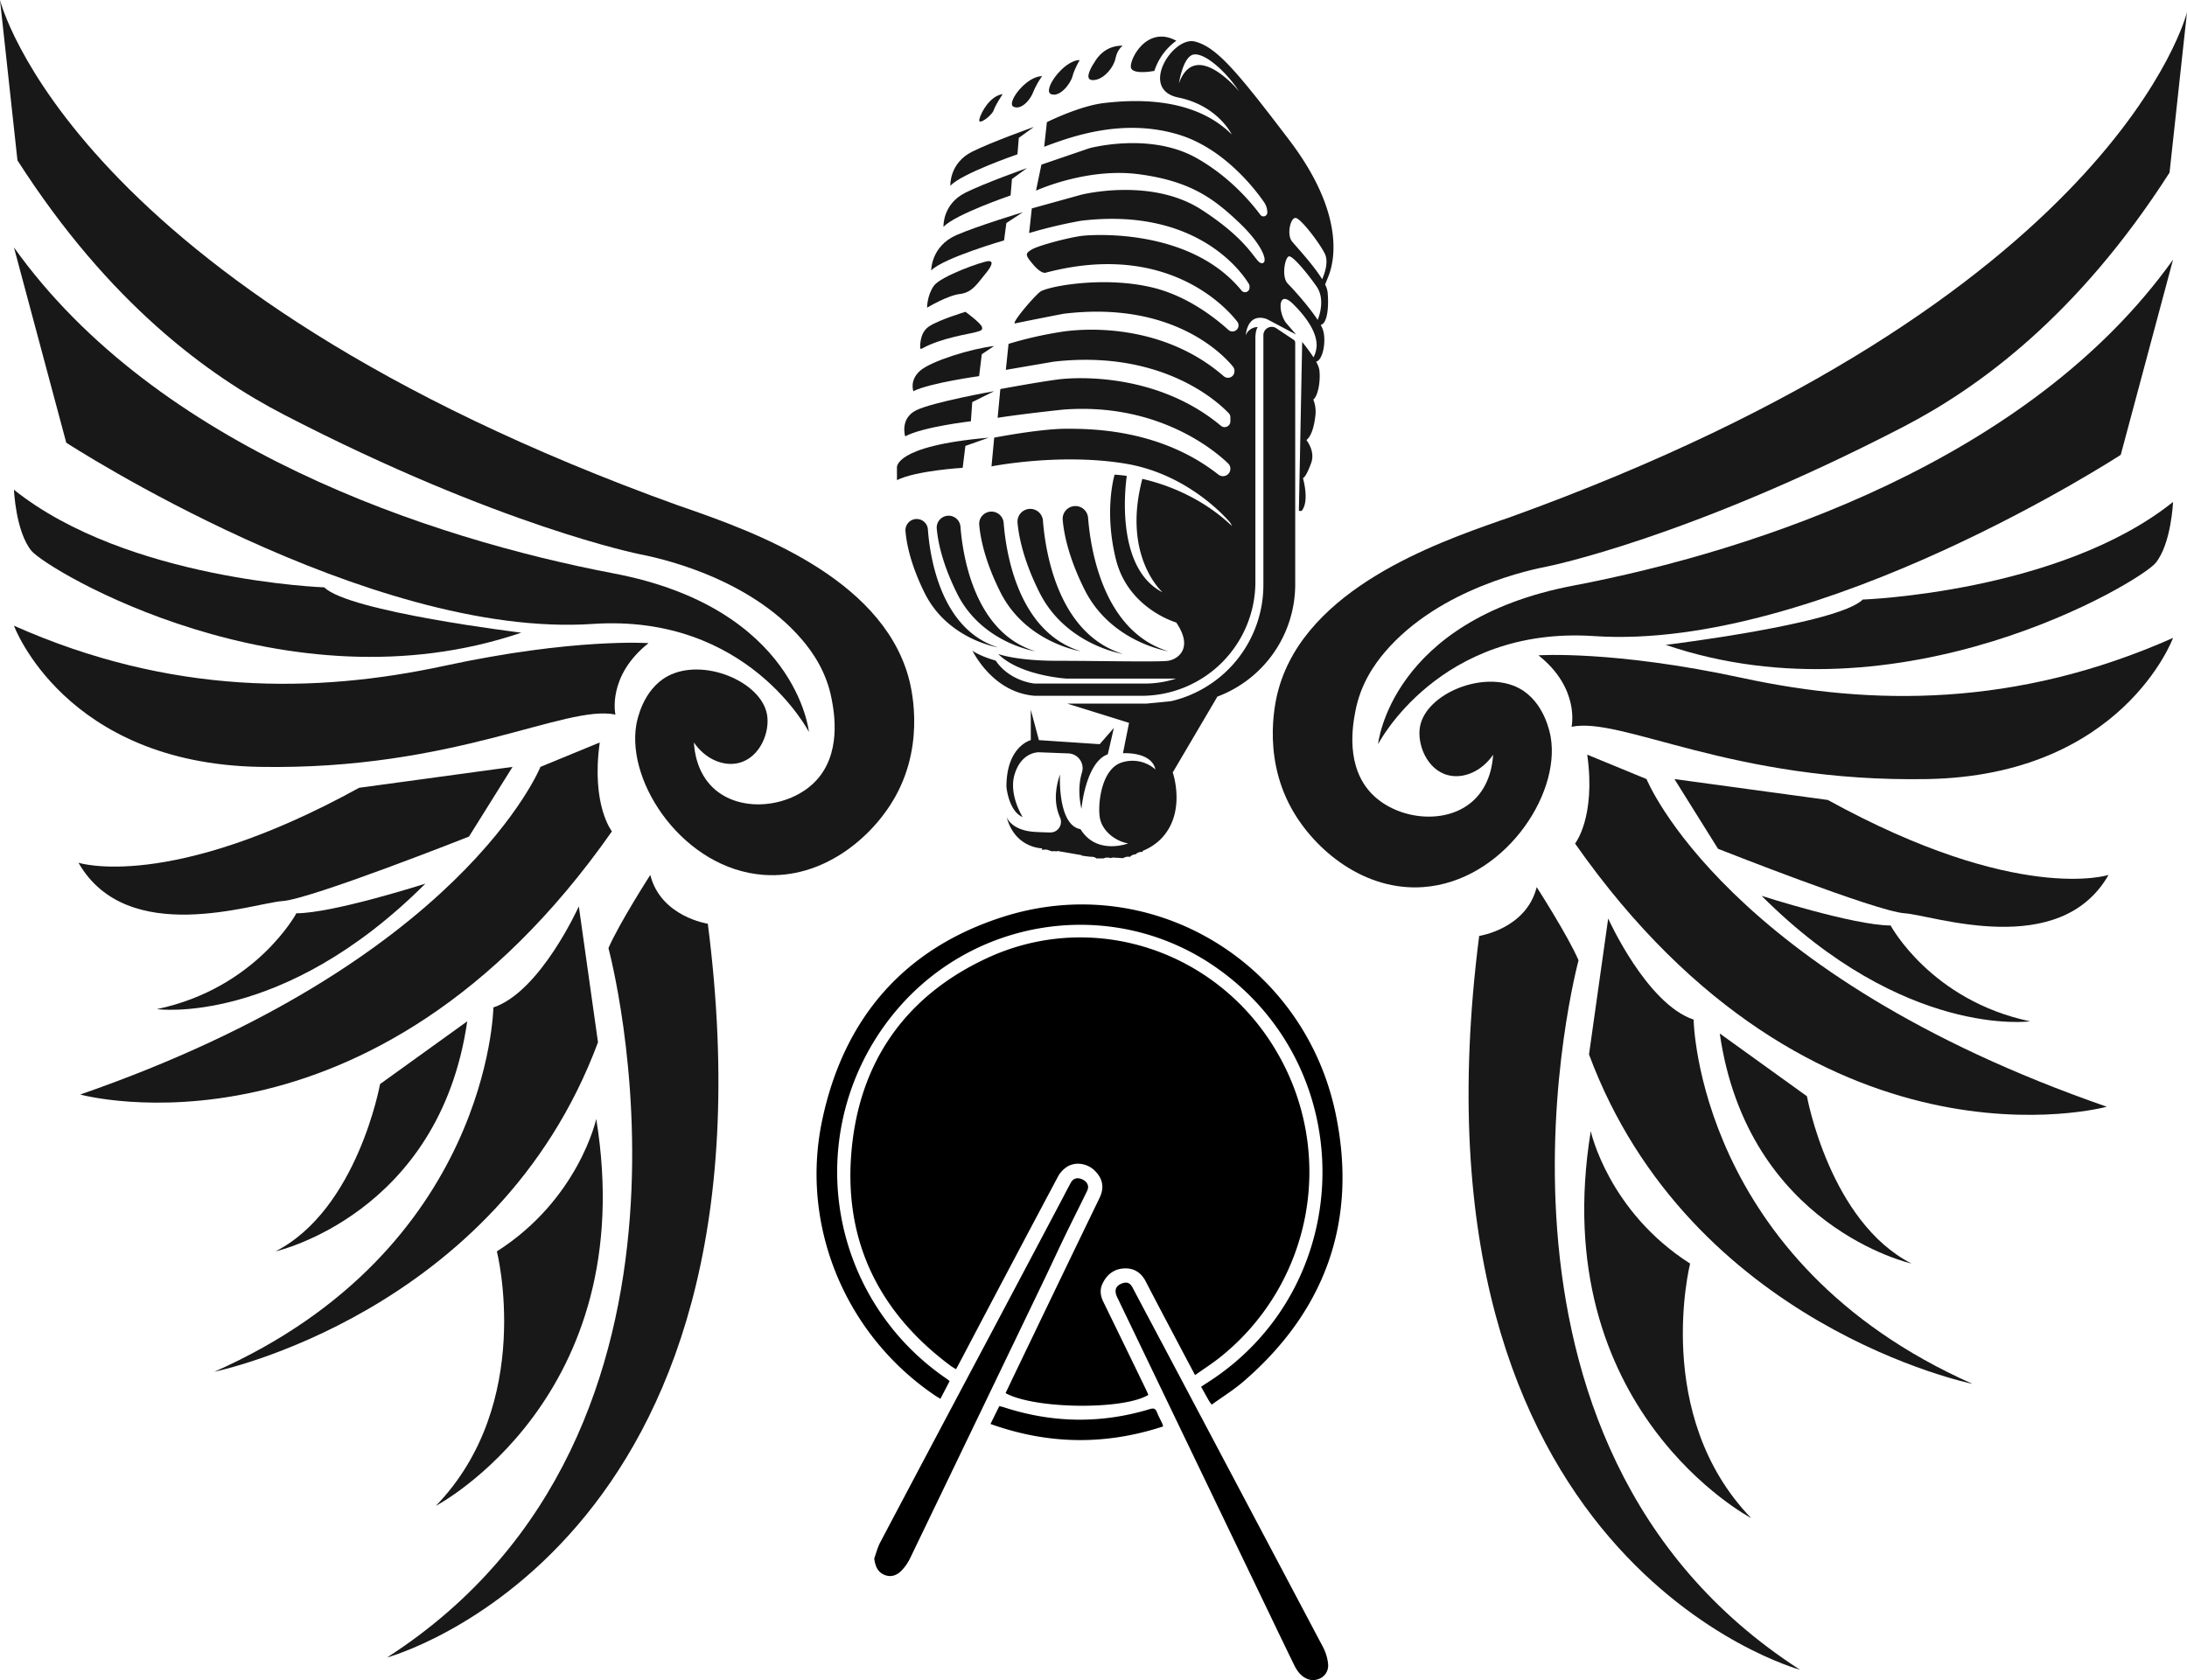 <svg id="Layer_1" data-name="Layer 1" xmlns="http://www.w3.org/2000/svg" viewBox="0 0 1616.44 1242.19"><defs><style>.cls-1{fill:#181818;}</style></defs><title>bob_logo</title><path class="cls-1" d="M1147.74,630l-12.61-8.4a6.15,6.15,0,0,0-9.56,5.12V811.29a88.32,88.32,0,0,1-68.13,86L1039,899.12h-58.4l45.67,14.23-4.49,22.46s21-1.5,24,12a25.54,25.54,0,0,0-24.7-5.24c-15,4.49-18,29.94-16.47,40.42s12,18,21,19.47c0,0-23.21,9-35.19-10.51-17.2-3-15.18-40.48-15.18-40.48-4.94,14.32-3.13,24.78,0,31.74a8,8,0,0,1,.63,4.45l0,.11a7.86,7.86,0,0,1-7.91,6.62c-3.12-.06-6.75-.18-10.93-.41-18.21-1-21.25-11.14-21.25-11.14,6.08,23.28,26.31,23.28,26.31,23.28h-.07v1.29a6.7,6.7,0,0,1,2.31-.39,6.48,6.48,0,0,1,3,.69,6,6,0,0,1,1.86.67,6.92,6.92,0,0,1,1.62-.19,6.82,6.82,0,0,1,2.14.33V1008l18.22,3.14v.31s2.62.5,6.81.9l.5,0a6,6,0,0,1,3.9,1.31,7,7,0,0,1,1.41-.14,7.5,7.5,0,0,1,1.18.11,7.26,7.26,0,0,1,1.17-.11,7.51,7.51,0,0,1,1.19.11,6.26,6.26,0,0,1,2.94-.69,6.61,6.61,0,0,1,2.35.41,6.71,6.71,0,0,1,2.36-.41,6.91,6.91,0,0,1,1.68.2,7.27,7.27,0,0,1,1.8,0,21.13,21.13,0,0,0,3.64.16,6.21,6.21,0,0,1,3.48-1,6.64,6.64,0,0,1,1.37.13,5.82,5.82,0,0,1,4.2-1.88,6,6,0,0,1,4.44-1.79c.25,0,.48,0,.71,0V1008a40,40,0,0,0,13.27-8.59c19.46-19.46,9-49.41,9-49.41l33-56.07a88.65,88.65,0,0,0,57.52-83V632.24A2.71,2.71,0,0,0,1147.74,630Z" transform="translate(-191.78 -378.91)"/><path class="cls-1" d="M1001.71,437.89c6.62-1.32,13.24-9.26,14.56-15.88s5.29-9.27,5.29-9.27-11.91-1.32-19.85,10.59S995.09,439.22,1001.71,437.89Z" transform="translate(-191.78 -378.91)"/><path class="cls-1" d="M968.61,448.49c6.62,2.64,14.56-7.95,15.89-13.24s5.29-11.92,5.29-11.92C977.88,423.33,962,445.84,968.61,448.49Z" transform="translate(-191.78 -378.91)"/><path class="cls-1" d="M940.81,457.75c5.29,2.65,11.91-4,14.56-10.59A58.58,58.58,0,0,1,962,435.25C950.07,435.25,935.51,455.11,940.81,457.75Z" transform="translate(-191.78 -378.91)"/><path class="cls-1" d="M926.24,460.4c1.33-4,6.62-11.91,6.62-11.91-9.27,1.32-15.89,13.23-17.21,18.53S924.92,464.37,926.24,460.4Z" transform="translate(-191.78 -378.91)"/><path class="cls-1" d="M892.92,760.19a8.79,8.79,0,0,0-8.77,9.52c.84,9.57,4.07,26.08,15.11,48.17,18.22,36.43,57.68,42.5,57.68,42.5-45-13.9-53.6-70.75-55.26-92.06A8.8,8.8,0,0,0,892.92,760.19Z" transform="translate(-191.78 -378.91)"/><path class="cls-1" d="M869.35,762.62a8.29,8.29,0,0,0-8.31,9c.75,9,3.74,24.64,14.08,45.55,17,34.48,54.3,40.37,54.3,40.37-42.42-13.31-50.34-67-51.82-87.17A8.3,8.3,0,0,0,869.35,762.62Z" transform="translate(-191.78 -378.91)"/><path class="cls-1" d="M924.55,757.16a9,9,0,0,0-9,9.8c.85,9.87,4.18,26.87,15.56,49.63,18.77,37.53,59.43,43.79,59.43,43.79-46.33-14.32-55.23-72.89-56.94-94.85A9.06,9.06,0,0,0,924.55,757.16Z" transform="translate(-191.78 -378.91)"/><path class="cls-1" d="M953.24,755.14a9.4,9.4,0,0,0-9.38,10.18c.89,10.25,4.36,27.93,16.18,51.57,19.5,39,61.76,45.51,61.76,45.51-48.15-14.88-57.4-75.75-59.17-98.57A9.41,9.41,0,0,0,953.24,755.14Z" transform="translate(-191.78 -378.91)"/><path class="cls-1" d="M1055.19,860.38C1007,845.49,997.8,784.63,996,761.81a9.41,9.41,0,1,0-18.76,1.49c.89,10.25,4.35,27.92,16.17,51.57C1012.94,853.88,1055.19,860.38,1055.19,860.38Z" transform="translate(-191.78 -378.91)"/><path class="cls-1" d="M1045,431.31a44.46,44.46,0,0,1,16.2-22.26c-22.27-12.15-35.42,15.18-33.4,20.24S1045,431.31,1045,431.31Z" transform="translate(-191.78 -378.91)"/><path class="cls-1" d="M943.79,493l1-12.14,11.13-8.1S924.56,483.93,910.39,491c-17.17,8.58-16.19,25.29-16.19,25.29C902.3,507.21,943.79,493,943.79,493Z" transform="translate(-191.78 -378.91)"/><path class="cls-1" d="M938.73,523.4l1-12.14,11.13-8.1s-31.37,11.13-45.54,18.21c-17.17,8.59-16.19,25.3-16.19,25.3C897.24,537.57,938.73,523.4,938.73,523.4Z" transform="translate(-191.78 -378.91)"/><path class="cls-1" d="M935.59,543.79l12.24-8s-33.89,10.24-49.3,17c-18.68,8.25-18.48,26.05-18.48,26.05,9.06-9.26,53.85-22.2,53.85-22.2Z" transform="translate(-191.78 -378.91)"/><path class="cls-1" d="M873,636.74c14.17-8.1,36.43-11.13,39.47-12.15s6.07-1,5.06-4-12.15-11.14-12.15-11.14S885.1,615.49,878,620.55s-6.07,16.19-6.07,16.19Z" transform="translate(-191.78 -378.91)"/><path class="cls-1" d="M919.5,582.09c5.06-6.07,7.09-10.12,3-10.12s-35.42,11.13-40.48,18.22S877,606.38,877,606.38s15.18-9.11,24.29-10.12S914.44,588.16,919.5,582.09Z" transform="translate(-191.78 -378.91)"/><path class="cls-1" d="M915.45,657l2-16.2,9.11-6.07c-17.21,2-46.55,11.13-54.65,18.22s-5.06,15.18-5.06,15.18C879,662,915.45,657,915.45,657Z" transform="translate(-191.78 -378.91)"/><path class="cls-1" d="M909.38,690.37l1-14.17,16.2-8.09s-45.54,8.09-57.69,14.16-8.09,19.23-8.09,19.23C874,694.42,909.38,690.37,909.38,690.37Z" transform="translate(-191.78 -378.91)"/><path class="cls-1" d="M854.74,733.88c14.16-7.08,48.57-9.1,48.57-9.1l2-16.19,17.21-6.08c-70.84,6.08-67.8,22.27-67.8,22.27Z" transform="translate(-191.78 -378.91)"/><path class="cls-1" d="M1062.69,478.37c33.16,9.95,56.14,39.59,63.36,50a13.48,13.48,0,0,1,2.42,7.69,2.84,2.84,0,0,1-5.11,1.7c-7.63-10.21-23.69-28.86-47.51-42.17-34.41-19.23-78.93-7.08-78.93-7.08L961.5,500.63l-4,19.23s37.44-17.21,75.9-12.15,55.65,18.22,73.87,35.42,22.26,30.36,17.2,30.36-7.08-15.18-44.52-39.47-89.06-11.13-89.06-11.13L954.41,533l-2,18.22a352.72,352.72,0,0,1,38.45-9.11c86.65-10.36,119.83,39.76,124,46.76a3.23,3.23,0,0,1,.46,1.69v1.06a3.32,3.32,0,0,1-5.88,2.12c-37.58-46-108.94-41.46-117.57-40.5-9.11,1-32.39,7.08-37.45,10.12s-5.06,4,1,11.13,9.1,6.07,9.1,6.07c90.88-24.11,135,27.41,141.77,36.2a4.49,4.49,0,0,1-6.57,6.06c-10.3-9.31-30.43-24.92-55.25-31.12-36.43-9.11-78.93-1-84,3S938.22,619,942.27,618s35.42-7.09,35.42-7.09c81.18-10,118.79,30.91,125.41,39.08a4.8,4.8,0,0,1,1.08,3v.45a4.78,4.78,0,0,1-7.94,3.59c-43.53-37.81-98.54-35.85-118.55-33a285.91,285.91,0,0,0-40.48,9.11l-2,19.22,35.42-6.07c80.51-9.15,122.14,30.51,129.39,38.19a4.28,4.28,0,0,1,1.15,2.92v3a4.27,4.27,0,0,1-7,3.3c-46.7-39-106.08-36.16-120.53-34.23-15.18,2-42.5,7.08-42.5,7.08l-2,21.25c19.22-3,48.57-6.07,48.57-6.07,70.87-5.38,113.1,31.38,121.78,39.8a5.48,5.48,0,0,1-7.17,8.27c-43-33.9-94.61-33.9-112.59-33.9-19.22,0-53.12,6.57-53.12,6.57l-2,21.25s50.6-10.11,99.17-2,77.35,43.74,77.35,43.74l1.38,2.49c-22.67-21.52-48.79-30.92-66.41-35-15.23,57.52,15,83.9,15,83.9C1016.2,799,1023.44,739,1024.6,730.78a88,88,0,0,0-9-.94s-8.1,26.31,1,62.74,44.53,46.55,44.53,46.55c13.15,19.22,1,27.32-6.08,28.33s-51.61,0-82,0-43.52-5.06-43.52-5.06c16.19,16.19,50.6,18.22,50.6,18.22H1061a73.83,73.83,0,0,1-23,3.67H956.68c-.23,0-18.5-1.49-29-17C926,866.85,916.3,864,910.52,860c4.19,7.92,18.75,31.22,46.19,33.34h78.73a84.21,84.21,0,0,0,84.21-84.2v-180c0-4.71.93-7.18,1.75-8.44a9.54,9.54,0,0,0-8.92,6.19h0c2.22-18.47,16-11.9,16-11.9l21.19,11.22c-2.81-3.33-5.34-6.22-7-8.18-6.07-7.09-7.09-26.31,5.06-14.17s17.2,22.26,17.2,30.36a20.83,20.83,0,0,1-2.31,8.89,139,139,0,0,0-8.38-11.38l-.25,12.7-.19,9.82-2,102.41h2c6.07-7.08,1-24.28,1-24.28s2,0,6.07-11.14c2.45-6.71-.64-13.06-3.47-17,1.94-1.53,5.14-5.76,6.51-17.36a24.12,24.12,0,0,0-1.45-12.54c3.66-2.84,5.45-14.17,4.48-21.87a18.81,18.81,0,0,0-2.42-6.17c4.68-1,7.4-13.43,5.46-22.16a20.4,20.4,0,0,0-2.09-5.05h.07c5.06-1,6.07-14.17,5.06-24.29a17.38,17.38,0,0,0-1.83-5.55l1.83-4.57c7.08-16.19,10.12-51.61-28.34-102.21s-53.63-68.81-69.82-72.86S1033.35,445,1062.69,451s39.47,27.33,39.47,27.33c-29.35-29.35-75.9-25.3-94.11-23.28s-42.5,14.17-42.5,14.17l-2,18.21C984.77,479.38,1022.22,466.22,1062.69,478.37Zm87,61.73c4,1,17.2,18.21,21.25,26.31,3,6-.12,14.8-1.94,18.94-6.59-10.77-19.31-24.25-22.35-28.05C1142.64,552.24,1145.67,539.08,1149.72,540.1Zm-5.06,28.33c3,0,13.16,12.14,20.24,22.26s1,24.29,1,24.29-.09.16-.22.42c-6.5-10.06-18.25-22.94-22-26.73C1138.59,583.61,1141.63,568.43,1144.66,568.43Zm-81.46-128s3-20.24,11.13-21.25,23.28,12.14,33.39,27.32C1107.72,446.49,1075.34,407,1063.2,440.42Z" transform="translate(-191.78 -378.91)"/><path class="cls-1" d="M991.09,977s3-34.43,19.47-40.42l4.49-19.47-10.48,12-44.92-3-6-22.46v22.46s-18,4.49-18,34.43c0,0,1.5,18,12,22.46,0,0-10.48-16.47-6-31.44s15-16.47,18-16.47l21.67.83a10.93,10.93,0,0,1,10.46,9c0,.14.05.27.07.4a10.78,10.78,0,0,1-.36,4.62C989.52,956.47,988.54,965.5,991.09,977Z" transform="translate(-191.78 -378.91)"/><path class="cls-1" d="M1808.22,387.93S1756.45,599.59,1307,761.61c-.66.24-3.33,1.1-7,2.4-47,16.55-142.07,50-163.07,123.88-1.45,5.11-13.45,47.63,9.48,88.86,17.14,30.83,53.94,61.23,97.47,58,58.52-4.29,101.4-67.24,94.07-110.82-.5-3-4.67-26.09-23.2-36.08-26-14-69.06,3.78-73.44,28.35C1239,929,1246.35,948,1262,952c11.63,3,25.15-3,33.36-15.09-.37,6.38-2.21,22.14-14.18,33.5-19.74,18.74-55.74,14.82-74.74-3.86-20.75-20.42-14.73-52.11-12.88-61.85,3.83-20.19,14.13-34.72,21.9-43.82,40.72-47.68,109.91-61.16,119.84-63.14,0,0,103.33-20.51,262.87-103.08,56.25-29.11,129.37-82.31,197.15-188.13Q1801.78,447.2,1808.22,387.93Z" transform="translate(-191.78 -378.91)"/><path class="cls-1" d="M1210.32,929.13s9-91.49,144.32-117.26,337.61-92.78,443.27-241l-38.66,144.32s-223,145.21-389.15,134C1255.42,841.51,1210.32,929.13,1210.32,929.13Z" transform="translate(-191.78 -378.91)"/><path class="cls-1" d="M1422.93,855.68s127.57-15.46,145.61-33.5c0,0,145.61-5.16,229.37-72.16,0,0-1.29,30.92-12.89,45.1S1596.89,915,1422.93,855.68Z" transform="translate(-191.78 -378.91)"/><path class="cls-1" d="M1328.87,863.41s55.41-3.86,150.76,16.75,202.31,21.91,318.28-29.63c0,0-37.37,101.79-181.69,104.37s-225.5-46.39-262.87-38.66C1353.35,916.24,1359.79,887.89,1328.87,863.41Z" transform="translate(-191.78 -378.91)"/><path class="cls-1" d="M1429.38,954.9l32.21,51.54s117.26,46.39,137.88,47.68,114.68,34.79,150.76-28.35c0,0-67,21.91-207.46-55.41Z" transform="translate(-191.78 -378.91)"/><path class="cls-1" d="M1493.81,1041.23s68.29,21.91,95.35,21.91c0,0,29.64,55.41,103.09,70.87C1692.25,1134,1599.47,1146.9,1493.81,1041.23Z" transform="translate(-191.78 -378.91)"/><path class="cls-1" d="M1408.76,954.9s58,144.32,340.18,242.25c0,0-215.19,59.28-393-194.57,0,0,15.46-19.33,9-65.72Z" transform="translate(-191.78 -378.91)"/><path class="cls-1" d="M1380.41,1058s28.35,63.14,63.14,74.73c0,0,2.58,179.12,206.17,269.32,0,0-208.75-42.53-283.48-243.55Z" transform="translate(-191.78 -378.91)"/><path class="cls-1" d="M1462.88,1143l64.43,46.39s16.75,92.78,77.31,123.7C1604.62,1313.12,1483.5,1286.06,1462.88,1143Z" transform="translate(-191.78 -378.91)"/><path class="cls-1" d="M1367.53,1215.19s12.88,59.28,73.44,97.93c0,0-28.34,112.11,45.1,188.14C1486.07,1501.26,1334,1421.36,1367.53,1215.19Z" transform="translate(-191.78 -378.91)"/><path class="cls-1" d="M1285.06,1070.87s34.79-5.15,42.52-36.08c0,0,23.19,36.08,30.93,54.12,0,0-96.65,356.94,163.64,524.45C1522.15,1613.36,1225.78,1533.47,1285.06,1070.87Z" transform="translate(-191.78 -378.91)"/><path class="cls-1" d="M191.78,378.91S243.55,590.57,693,752.59c.66.24,3.33,1.1,7,2.4,47,16.55,142.07,50,163.07,123.88,1.45,5.11,13.45,47.63-9.48,88.86-17.14,30.83-53.94,61.23-97.47,58-58.52-4.29-101.4-67.24-94.07-110.82.5-3,4.67-26.09,23.2-36.08,26-14,69.06,3.78,73.44,28.35C761,920,753.65,938.93,738,942.93c-11.63,3-25.15-3-33.36-15.09.37,6.38,2.21,22.14,14.18,33.5,19.74,18.74,55.74,14.82,74.74-3.86,20.75-20.42,14.73-52.11,12.88-61.85-3.83-20.19-14.13-34.72-21.9-43.82-40.72-47.68-109.91-61.16-119.84-63.14,0,0-103.33-20.51-262.87-103.08-56.25-29.11-129.37-82.31-197.15-188.13Q198.22,438.18,191.78,378.91Z" transform="translate(-191.78 -378.91)"/><path class="cls-1" d="M789.68,920.11s-9-91.49-144.32-117.26-337.61-92.78-443.27-241L240.75,706.2s223.05,145.21,389.15,134C744.58,832.49,789.68,920.11,789.68,920.11Z" transform="translate(-191.78 -378.91)"/><path class="cls-1" d="M577.07,846.66S449.5,831.2,431.46,813.16c0,0-145.61-5.16-229.37-72.16,0,0,1.29,30.92,12.89,45.1S403.11,905.93,577.07,846.66Z" transform="translate(-191.78 -378.91)"/><path class="cls-1" d="M671.13,854.39s-55.41-3.86-150.76,16.75-202.31,21.91-318.28-29.63c0,0,37.37,101.79,181.69,104.37s225.5-46.39,262.87-38.66C646.65,907.22,640.21,878.87,671.13,854.39Z" transform="translate(-191.78 -378.91)"/><path class="cls-1" d="M570.62,945.88l-32.21,51.54s-117.26,46.39-137.88,47.68-114.68,34.79-150.76-28.35c0,0,67,21.91,207.46-55.41Z" transform="translate(-191.78 -378.91)"/><path class="cls-1" d="M506.19,1032.21s-68.29,21.91-95.35,21.91c0,0-29.64,55.41-103.09,70.87C307.75,1125,400.53,1137.88,506.19,1032.21Z" transform="translate(-191.78 -378.91)"/><path class="cls-1" d="M591.24,945.88s-58,144.32-340.18,242.25c0,0,215.19,59.28,393-194.57,0,0-15.46-19.33-9-65.72Z" transform="translate(-191.78 -378.91)"/><path class="cls-1" d="M619.59,1049s-28.35,63.14-63.14,74.73c0,0-2.58,179.12-206.17,269.32,0,0,208.75-42.53,283.48-243.55Z" transform="translate(-191.78 -378.91)"/><path class="cls-1" d="M537.12,1134l-64.43,46.39s-16.75,92.78-77.31,123.7C395.38,1304.1,516.5,1277,537.12,1134Z" transform="translate(-191.78 -378.91)"/><path class="cls-1" d="M632.47,1206.17s-12.88,59.28-73.44,97.93c0,0,28.34,112.11-45.1,188.14C513.93,1492.24,666,1412.34,632.47,1206.17Z" transform="translate(-191.78 -378.91)"/><path class="cls-1" d="M714.94,1061.85s-34.79-5.15-42.52-36.08c0,0-23.19,36.08-30.93,54.12,0,0,96.65,356.94-163.64,524.45C477.85,1604.34,774.22,1524.45,714.94,1061.85Z" transform="translate(-191.78 -378.91)"/><path d="M1075.06,1395.55c-4.14-7.82-7.85-14.77-11.52-21.74-8.3-15.77-16.68-31.51-24.85-47.36-3.43-6.64-8.69-10.12-16.05-9.76-7.64.38-12.93,4.67-16.08,11.48-2.08,4.49-1.37,9,.78,13.37q15.78,32.28,31.42,64.63c.64,1.32,1.21,2.67,1.8,4-18.37,11.31-84.21,10.55-105.54-1.28,2.07-4.35,4.13-8.75,6.24-13.13q17.85-37.15,35.74-74.32,13.72-28.47,27.49-56.92c3.64-7.58,2.41-14.21-3.55-20.1-5.31-5.24-13.84-6.86-20.31-3a20,20,0,0,0-7,7.59q-36.23,68.13-72.13,136.44c-.94,1.78-1.92,3.55-3.12,5.78-1.5-1-2.77-1.63-3.91-2.48-52.81-39.29-78.86-91.81-73.45-157.49,5.48-66.52,39.48-115.66,100.06-143.89,78.75-36.69,171.31-5.68,214.91,70.14a175.32,175.32,0,0,1-42.52,224.94C1087.77,1387,1081.58,1390.93,1075.06,1395.55Z" transform="translate(-191.78 -378.91)"/><path d="M1087.38,1417.41c-1-1.36-1.53-2-1.92-2.63-1.94-3.42-3.84-6.85-5.94-10.6,1.56-1,2.88-1.93,4.23-2.78,110.4-70,114.66-230.48,8.14-306.31-76.73-54.61-183.25-38.74-241.8,36a184.88,184.88,0,0,0,40.79,266.77c.88.6,1.7,1.28,2.81,2.12l-6.85,13.1c-1.6-1-3-1.77-4.25-2.64-65.86-44.7-99.51-124.93-83.22-202.87,15.78-75.43,60.38-127.49,134.07-150.9,109.24-34.7,222,33.61,245.46,145.31,16.43,78.27-6.66,145-67.42,197.77C1104.05,1406.26,1095.54,1411.49,1087.38,1417.41Z" transform="translate(-191.78 -378.91)"/><path d="M1161.88,1621.09c-6.2-.54-10.52-4.95-13.48-11q-8.78-18-17.39-36-56.77-118.07-113.52-236.14c-2.56-5.32-.86-9,4.61-10.49,3.73-1,5.5.9,7,3.83,8.57,16.25,17.22,32.45,25.82,48.68q57.43,108.36,114.77,216.78a34.74,34.74,0,0,1,3.66,11.94C1174.21,1615.55,1169.21,1621,1161.88,1621.09Z" transform="translate(-191.78 -378.91)"/><path d="M837.94,1531.12c1.42-3.9,2.4-8,4.32-11.68q39.16-74.18,78.56-148.23,27.54-51.92,55-103.85c2.47-4.67,4.87-9.38,7.39-14,1.81-3.34,5-4.2,8.65-2.44s5.11,4.95,3.47,8.36c-5.32,11-10.88,21.92-16.21,32.94-5.68,11.75-11.13,23.6-16.78,35.36q-48.89,101.71-97.89,203.38a35.14,35.14,0,0,1-6.2,9c-3.5,3.64-8,5.4-13,3.2S838.66,1536.56,837.94,1531.12Z" transform="translate(-191.78 -378.91)"/><path d="M1051.47,1433.51c-42.73,14-84.89,13.47-127.61-1.82l6.49-13.16c1.08.24,2,.36,2.86.64,36,11.85,72.15,12.52,108.43,1.52,2.88-.87,4.21-.35,5.27,2.34,1.15,2.9,2.64,5.67,4,8.5A19.09,19.09,0,0,1,1051.47,1433.51Z" transform="translate(-191.78 -378.91)"/></svg>
